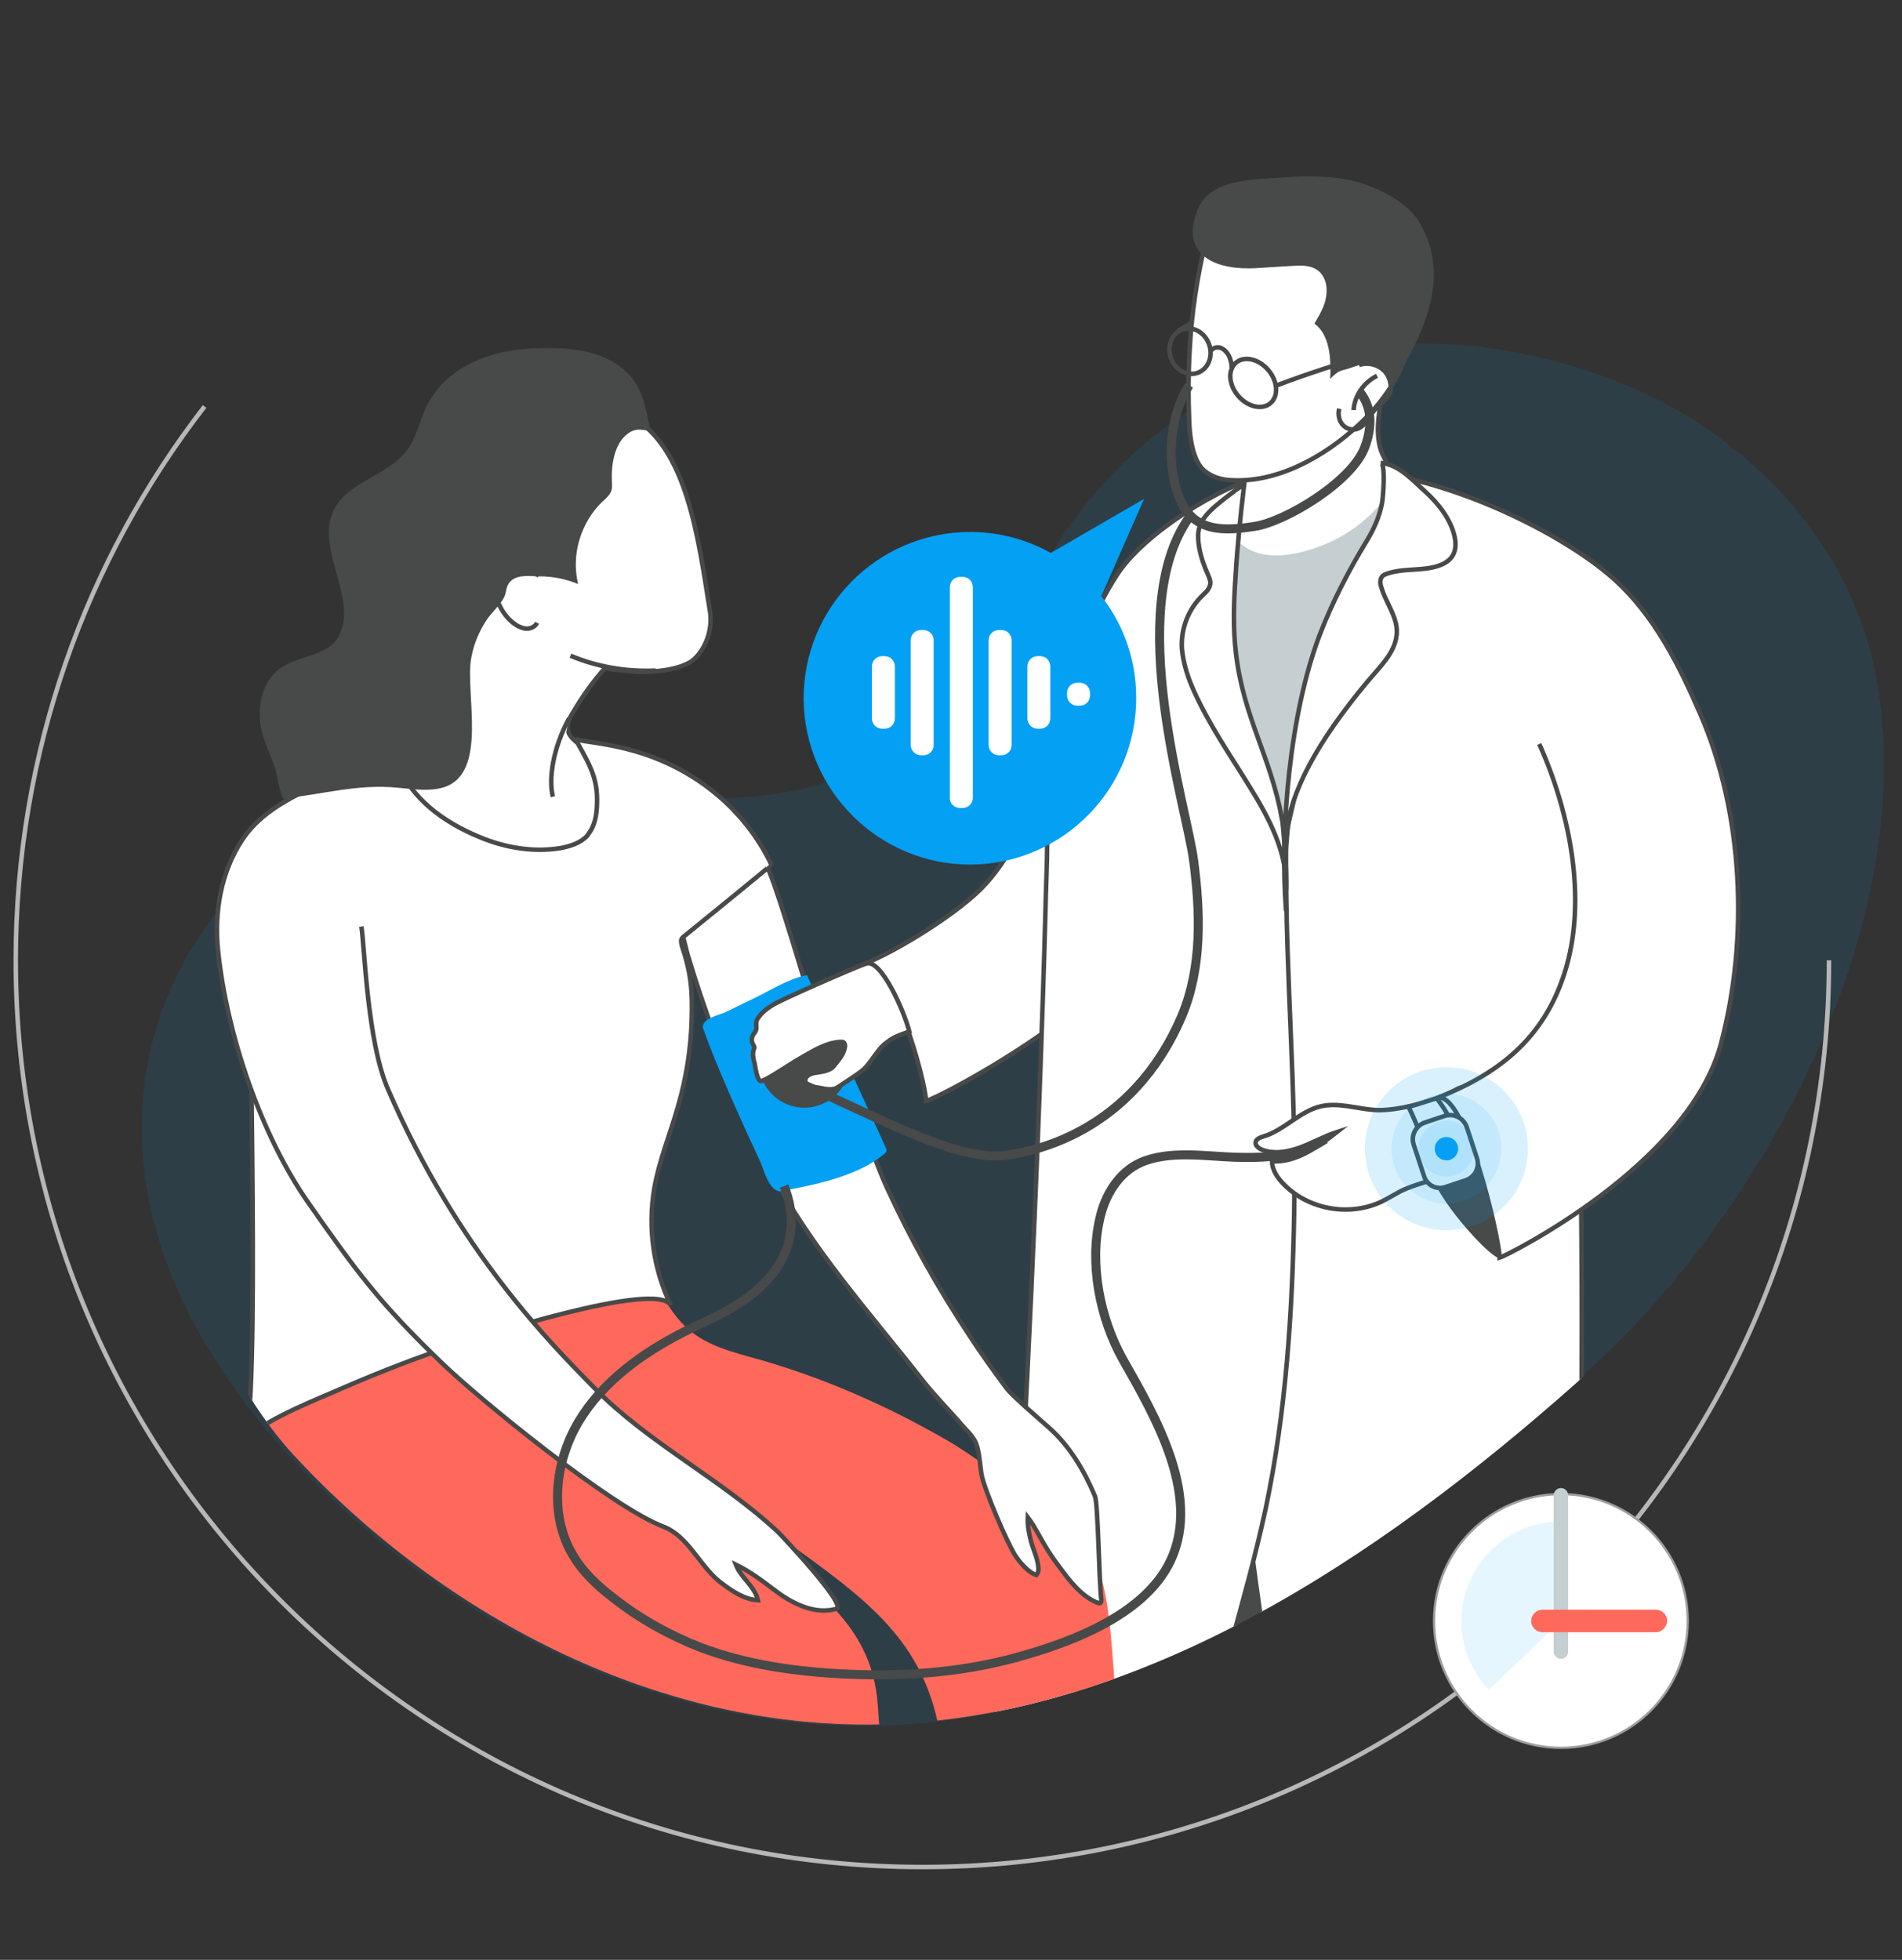 <?xml version="1.0" encoding="utf-8"?>
<!-- Generator: Adobe Illustrator 24.1.2, SVG Export Plug-In . SVG Version: 6.00 Build 0)  -->
<svg version="1.1" xmlns="http://www.w3.org/2000/svg" xmlns:xlink="http://www.w3.org/1999/xlink" x="0px" y="0px"
	 viewBox="0 0 422.1 434.9" style="enable-background:new 0 0 422.1 434.9;" xml:space="preserve">
<rect x="0" y="0" width="422.1" height="434.9" fill="#333333" stroke="none"/>
<style type="text/css">
	.st0{opacity:0.1;fill:#04A0F4;}
	.st1{clip-path:url(#SVGID_2_);}
	.st2{fill:#FFFFFF;stroke:#484949;stroke-miterlimit:10;}
	.st3{fill:#484949;}
	.st4{fill:#FF695B;}
	.st5{fill:none;stroke:#484949;stroke-miterlimit:10;}
	.st6{fill:#04A0F4;}
	.st7{fill:none;stroke:#484949;stroke-width:2;stroke-miterlimit:10;}
	.st8{fill:#C5CED1;}
	.st9{opacity:0.15;fill:#05A0F4;}
	.st10{opacity:0.1;fill:#05A0F4;}
	.st11{fill:#05A0F4;}
	.st12{fill:#FFFFFF;}
	.st13{fill:none;stroke:#B7B7B7;stroke-miterlimit:10;}
	.st14{fill:#FFFFFF;stroke:#9E9E9E;stroke-miterlimit:10;}
	.st15{opacity:0.1;fill:#04A0F4;enable-background:new    ;}
</style>
<g id="Layer_4">
	<path class="st0" d="M408.8,128.4c-10.3-19.8-28.8-35.5-49.8-43.7c-48.2-18.8-97.8-6.3-125.3,37.4c-11.1,17.6-21.7,36.9-39.9,47
		c-33.2,18.4-76-1.8-112.2,9.5c-27.4,8.6-47.1,35.6-49.8,64.1c-3.9,40.6,24.3,76.7,54.2,100.7c31.1,25,70.4,41.1,110.6,39.5
		c59.6-2.3,113.6-40.7,156.1-79c39.7-35.8,74.7-101.9,63.2-156C414.4,141.1,412,134.6,408.8,128.4z"/>
</g>
<g id="Layer_1">
	<g>
		<g>
			<defs>
				<path id="SVGID_1_" d="M420.9,122.1c-5.3-48.8-15.5-106.7-59-131.3c-11.6-6.6-25.1-9.1-38.5-10.2c-25.2-2-51.2,1.1-74.2,11.7
					c-19,8.7-35.4,22.3-53.7,32.3c-28.2,15.3-60.2,21.9-92.1,25.5C81.4,52.5,57.8,54.2,40,67.5C23.9,79.7,10.5,98.8,10.2,119
					c-1.6,92,30.2,177.1,54.8,203.7c33.9,36.7,82.5,61.8,132.4,59.9c59.6-2.3,113.6-40.7,156.1-79
					C367.9,290.6,431.7,221.4,420.9,122.1z"/>
			</defs>
			<clipPath id="SVGID_2_">
				<use xlink:href="#SVGID_1_"  style="overflow:visible;"/>
			</clipPath>
			<g class="st1">
				<path class="st2" d="M238.4,149.8c2-8.2,6.7-15.6,12.5-21.7c2-2.2,4.3-4.2,7.2-5.2c2.8-1,6.2-0.7,8.3,1.4
					c2.4,2.4,2.5,6.1,2.4,9.5c-0.3,13.1-0.7,26.4-3.4,39.3c-1.3,6.5-3.2,12.8-5.9,18.9c-2.2,5-3.9,9.8-5.9,14.8
					c-6.8,16.6-45.2,36.9-48.1,37.5c0-4.1-7.8-32.7-14-30.3c7.4-2.8,21.8-11.8,27.1-17.7C222,192.6,230.5,182.2,238.4,149.8z"/>
				<path class="st3" d="M352.8,412.8c-0.3,0.3-0.7,0.6-1.3,0.9c-12.8,5.5-28.3,6.7-42.2,6.6c-22.5-0.2-45.2-6.1-67.4-2.3
					c-6,1-11.9,2.8-17.9,3.6c-1.3,0.2-2.6,0.3-3.8-0.1c-2.1-0.7-3.5-2.9-3.8-5.1c-0.3-2.2,0.1-4.4,0.6-6.6c1.3-6.2,8.4-7.3,14.4-9.5
					s12.2-3.9,17.1-7.9c3.2-2.6,5.7-6,7.8-9.6c3-4.9,5.4-10.2,7.2-15.7c2.2-6.7,4.3-14.5,10.7-17.4c4.3-1.9,9.2-0.9,13.7,0.4
					c14.9,4.3,28.8,11.7,40.8,21.4c5.5,4.4,10.6,9.5,13.8,15.8c2.6,5.1,3.5,10.8,5.6,16.1C349.2,406,354.8,410.3,352.8,412.8z"/>
				<path class="st2" d="M350.3,235.8c1.5,52,0.2,104,0.4,156c0,5.8,0,11.6,0.1,17.3c-5.8-3.5-11.7-7-17.8-10.1
					c-5.5-2.8-12.3-4.2-18.4-5.6c-9.5-2.2-21.4-2.8-30.3-6.5c-3.5-19.8-6.3-39.7-8.6-59.7c-2.1-18.4-5.6-37.9-5.4-56.3
					c0.3-30.1,1.5-60.3,3.1-90.3c0.4-7.4,0.8-14.8,1.9-22.2c0.8-5,1.8-9.9,3.5-14.7c1.5-4.4,3.5-8.5,5.9-12.5c1.8-3,3.9-5.9,6.7-8.1
					c5.1-4.2,12.3-5.6,18.6-3.8c3.3,1,6.3,2.7,9.1,4.6c5,3.4,9.5,7.2,14.1,11.1c3.2,2.7,6.5,5.5,9.2,8.7c2.5,2.9,4.6,6.1,6.7,9.3
					c1,1.6,2.1,3.2,3.1,4.7c0.3,0.4,0.5,0.8,0.5,1.3s-0.5,0.9-0.9,0.7"/>
				<path class="st3" d="M292.9,249.7c0.5-0.2,1-0.4,1.5-0.7c0.4-0.2,0.6-0.5,1.1-0.5c0.8,0,1.6,0,2.4,0.1c0.3,0,0.5,0.1,0.8,0.2
					c0.4,0,0.8-0.1,1.2-0.1c0.7,0,1.4,0.2,1.8,0.8c0.4,0.6,0.1,1.4-0.3,2.1c-0.8,1.4-2.1,2.4-3.4,3.4c-0.9,0.7-1.9,1.3-2.9,1.9
					c-1.5,0.9-2.9,1.9-4.4,2.8c-0.3,0.2-0.7,0.4-1.1,0.5c-0.5,0.1-1,0.1-1.5,0c-1.4-0.2-2.8-0.4-4.1-0.7c-0.3-0.1-0.6-0.1-0.9-0.3
					c-0.7-0.4-0.9-1.4-1-2.2c-0.1-0.6-0.1-1.1-0.2-1.7c0-0.3-0.1-0.6,0.1-0.8c0.1-0.2,0.3-0.3,0.5-0.5
					C285.7,252.1,289.4,251.1,292.9,249.7z"/>
				<path class="st3" d="M332.8,279.1c-1.4,0.7-12.8-11.6-15-18l9.9-3.5c0,0,2.5,8.6,3.2,11.5C331.5,271.5,332.8,279.1,332.8,279.1z
					"/>
				<path class="st2" d="M223.6,361.4c-2.9,16.2-6,31.8-5.7,48.2c10.4-5.9,21.1-11,32.1-15.4c5.4-2.2,11.1-4.2,16.9-3.8
					c1-8.5,3.9-17,6.2-25.3c2.8-10.1,5.6-20.2,7.8-30.4c4.5-21.4,5.9-43.4,6.3-65.3c0.5-29-1.9-51.3-1.8-80.2c0-4.1,1.7-14.8,1-18.8
					c-0.9-5.2-2.9-10.1-4.1-15.2c-0.9-3.8-1.4-7.6-1.9-11.4c-1.7-12.7-0.6-25.8,0.9-38.5c-10.5,2.4-27.4,13.1-33.3,22.1
					c-9.9,15.2-15.6,37.3-15.6,58.9c0,5.4-0.3,10.9-0.4,16.3c-0.3,11.5-0.7,23-1.1,34.5c-0.8,22.5-1.8,45.1-2.9,67.6
					c-0.8,16.1-1.6,32.2-3.1,48.2C224.4,355.6,224.1,358.5,223.6,361.4z"/>
				<path class="st2" d="M328.3,259.3c-3.8,0.6-14.2,3.3-17.6,5.1c-1.3,0.7-2.6,1.5-4,2.2c-7.1,3.4-16.1,1.9-21.7-3.7
					c-1.4-1.4-2.7-3.2-2.7-5.2c5.4,0.3,10.2-3.2,14.4-6.5c-2.8,0.9-5.4,2.4-8.1,3.4c-2.7,1-5.9,1.6-8.6,0.5c-0.7-0.3-1.6-1-1.3-1.8
					c0.2-0.6,1-0.9,1.6-1.1c4.6-1.3,8.1-5.6,12.8-6.7c3.9-0.9,7.9,0.5,11.8,0.8c4.9,0.4,13.9-2,18.4-4.6c1.5-0.9,3.9-0.4,5.5,0.4
					c1.6,0.8,2.7,2.2,3.6,3.7c1.4,2.5,2.2,5.5,1.5,8.3C333.3,256.9,331.2,258.9,328.3,259.3z"/>
				<path class="st2" d="M290.4,104.4c1.3-0.1,2.5-0.2,3.7-0.2c22.1-1,51.7,13.1,64.3,24.5c8.8,8,14.3,19,19,29.9
					c9.4,21.7,10.8,49.4,4.5,73.1c-7.3,27.1-47.9,47.1-49.1,47.4c0-4.1-7.7-37.8-14-35.4c13.1-5.1,22.9-12.5,27.8-26
					c6.1-16.6,2-37-5-52.6"/>
				<path class="st2" d="M103.1,148c-0.4,1-0.7,2.1-1.1,3.1c-2.7,7.4-8.1,13.9-15,17.7c-5.6,3.1-12,4.6-17.7,7.5
					c-7.1,3.6-9.6,8.3-10.2,16.3c-0.3,3.5-0.1,7.1,1.2,10.4c2.1,5.3,6.8,9,11.7,11.9c18.5,10.9,41.2,12.4,62.3,9.1
					c4.1-0.6,8.4-1.5,11.7-4.1c5.8-4.5,6.8-12.8,6.7-20.1c-0.1-6.8-0.8-13.7-3.6-19.8c-2-4.3-3.7-4.8-7.6-6.6
					c-4.6-2.1-8.9-5.2-12.9-8.2c-1.2-0.9-2.4-1.9-2.6-3.3c-0.2-1.3,0.4-2.6,1.1-3.7c2.1-3.6,4.5-7,7.3-10.1c-0.5,0.5,8.4,1.1,8.9,1
					c3.5-0.2,7-0.5,10.1-2.3c3.3-2.5,4.9-7.4,4.1-11.5c-2.5-15.6-5-35.9-17.3-42.8c-7.4-3.3-16.5-1.6-24.7-1.6
					c-6.6,0.8-13.2,2.5-17.3,8.2c-4.1,4.9-6.6,11.5-5.8,18.1c0.8,5.8,3.3,9.9,8.2,14C106,136.3,105.2,141.8,103.1,148z"/>
				<path class="st2" d="M119.2,138.2c-0.4,0.8-1.3,1.3-2.3,1.3c-0.7,0-1.4-0.3-2-0.6c-2.8-1.6-4.6-4.8-5.1-8
					c-0.2-1.3-0.2-2.7,0.4-3.9c0.6-1.2,1.8-2.1,3.1-2.1c0.6,0,1.1,0.2,1.6,0.5c1.6,0.7,3.2,1.5,4.7,2.3"/>
				<path class="st4" d="M130.1,242.3c3.1,1.7,5.7,4.3,7.2,7.5c2.4,5,2.2,10.8,2.8,16.3c0.9,8.4,3.8,16.6,8.3,23.7
					c4.8,7.5,10.4,9.2,18.7,11.5c14.9,4.1,29.3,10.4,42.7,18.1c6.2,3.5,12.1,8.6,18.5,11.3c6.5,2.7,11.1,6.8,14,13.4
					c2.8,6.2,3.7,13,4.3,19.7c0.8,9,1.3,17.9,1.3,26.9c0,8.4-1.4,16.4-1.9,24.8c-0.9,15.8,0,31.6,2.5,47.2
					c1.5,9.4,3.1,19.2,5.3,28.4c2.4,10,5.6,20.1,4.8,30.5c-0.1,0.7-0.1,1.4-0.6,2c-0.5,0.5-1.2,0.8-1.9,0.8
					c-4.9,0.4-8.3-4.7-10.4-9.1c-5.4-10.9-12.3-20.8-16.7-32.1c-4.8-12.2-8.3-24.8-11.7-37.5c-2.3-8.3-4.5-16.6-5.7-25.1
					c-1.6-11.5-1.1-23.2-2.8-34.6c-3.1-20.6-14.9-29.8-30.8-41.4c-14.8-10.8-31.5-19.8-49.8-22.4c5.1,9.5,15.2,15.3,25.2,19.4
					c9.5,3.9,23.3,6.5,30.5,14c6.5,6.7,10.2,13.3,10.9,22.7c0.4,5.9,0.8,11.8,1.3,17.7c0.4,5.8,0.8,11.7,2.2,17.4
					c2.1,9.1,6.9,18,5.8,27.5c-1.1,9.8-2.2,19.6-2.8,29.4c-1.3,19.7-0.5,39.6,4.4,58.8c0.8,3.3,1.6,7.2-0.7,9.7
					c-5.2-0.6-8.5-5.8-11-10.5c-3.8-7-7.5-14.1-11.3-21.1c-3.3-6.1-6.6-12.4-7.5-19.2c-1.2-8.7,1.4-17.4,2.6-26
					c1.5-10.7,0.9-21.7-2.4-32c-8.7-27.1-27.9-45.1-55.3-51.7c-17.8-4.3-39.6-3.5-53.6-16.9C48.3,344,55.2,314.6,60,293
					c1.2-5.3,3.9-8.7,7.8-12.5c3.9-3.7,8.5-6.6,13-9.6c8.4-5.7,16.3-12.1,23.7-19.1c6.6-6.3,11.3-13.8,21.7-11.1
					C127.6,241.1,128.9,241.6,130.1,242.3z"/>
				<path class="st2" d="M171,259.6c-5-10-9.1-20.4-12.8-30.9c-1.9-5.3-3.7-10.5-5.3-15.9c-0.7-2.1-1-4.3-1.8-6.3
					c-0.9-2.3-2-4.6-1.6-7.2c0.5-3.6,3.9-6,7-7.8c2.6-1.5,5.8-2.9,8.6-1.8c1.8,0.7,2.9-1.5,4,0.2c3.1,4.9,10.1,31.1,12.4,36.7
					c2.7,6.7,5.6,13.4,8.6,20c2.6,5.7,4.2,11.5,6.8,17.1c5.2,11.3,11.3,22.2,18.2,32.6c2.6,4,5.4,7.9,8.3,11.8
					c1.3,1.7,7.7,7.2,9.4,8.7c4.6,4.1,7.8,9.5,10.2,15.2c0.7,1.8,0.9,18.9,1.4,22.9c0,0.3,0,0.7-0.2,0.8c-0.1,0.1-0.3,0-0.5,0
					c-3.6-1.3-6.4-5-8.6-8c-1.7-2.2-3.2-4.6-4.5-7c-0.8-1.4-1.5-2.7-2.5-4c-0.1,2,0.3,3.8,0.8,5.7c0.5,1.7,1.3,3.3,1.5,5.1
					c0.1,0.7,0.1,1.4-0.4,2c-1.7-0.5-3.6-2.7-4.6-4.2c-1.8-2.7-7-14.8-7.6-18.2c-0.3-2-0.4-4-0.9-5.9c-0.5-2-1.7-3.1-3.1-4.6
					c-2.9-3.4-6.1-6.6-8.9-10.1C193.5,291.9,179.3,276.2,171,259.6z"/>
				<path class="st2" d="M131.1,184.3c1.2-2,1.4-4.5,1.4-6.9c0-5.6-2.4-8.9-4.9-13.6c0.8,1.5,17.9,0,33.2,14
					c4.3,4,7.9,8.8,10.4,14.1c0,0.1-17.9,14.7-19.3,15.8c-0.3,0.2-0.6,0.5-0.7,0.8c-0.1,0.4,0,0.8,0.1,1.3
					c2.1,6.2,2.4,10.2,2.2,16.6c-0.2,6.4-1.2,12.8-3,19c-1.7,6.1-4.2,12-5.3,18.3c-1.5,8.8-0.2,18,3.7,26
					c-2.9-5.9-43.6,7.4-48.3,8.9c-8,2.6-15.9,5.7-23.6,9c-6.8,3-16.4,6.6-22.2,11.3c2.9-21.5-0.1-101.2,1.1-122.4
					c0.2-4.4,0.8-8.8,2.8-12.7c5.5-10.8,17.8-12.8,28.4-15.2c0.1,0,0.3-0.1,0.5,0c0.2,0.1,0.3,0.3,0.4,0.5
					c3.3,8.2,10.4,13.3,18.3,16.6c5.7,2.4,12,3.5,18.1,2.5c2.1-0.4,4.3-1.1,5.8-2.6C130.6,185.1,130.8,184.7,131.1,184.3z"/>
				<path class="st5" d="M145.5,148.8c-6.4,0.3-13-0.8-18.9-3.3"/>
				<path class="st6" d="M156.6,226.6c-0.5,0.5-0.8,1.1-0.5,1.8c2.4,6.6,5.2,13.1,8.1,19.5c1.4,3.2,2.9,6.4,4.4,9.6
					c0.9,1.9,1.8,6.1,4.1,6.8c0.3,0.1,0.6,0,0.9,0c4.4-0.9,8.8-1.7,13.1-3.2c3.5-1.2,6.7-2.7,9.5-5c0.2-0.2,0.4-0.3,0.5-0.6
					c0.1-0.3,0-0.7-0.2-1c-5-10.9-10-21.9-15-32.8c-0.8-1.8-1.6-3.5-2.4-5.3c-4,0.7-8,3.3-11.5,5c-2.3,1.1-4.5,2.2-6.8,3.3
					C159.7,225.1,157.6,225.7,156.6,226.6z"/>
				<circle class="st3" cx="178.5" cy="235.7" r="10.1"/>
				<path class="st2" d="M80.2,205.6c0.7,4.4,1.3,25.6,5.9,36.1c15.6,36.1,36.4,56.7,45.9,66.4c12,12.2,28.2,20.2,40.7,31.9
					c1.1,1.1,15.4,16.3,12.9,17c-4.5,1.3-9.3-0.9-13.1-3.7c-3.1-2.3-5.7-4.4-9.2-6.1c1.1,2.9,4.2,4.8,4.9,7.9
					c-3.2-0.2-6-2.2-8.6-4.2c-4.5-3.7-6.9-10-12.3-12.1c-11.5-4.3-41.2-28.5-49.5-36.6c-13.4-12.9-18.6-19.9-29.3-35.2
					c-10.5-14.9-18.2-37.5-20.1-56c-0.9-8.5,0.6-17.5,5.4-24.7c5.1-7.6,13.6-10.4,21.4-14.6c3.5-1.9,9.5-0.7,13.5-0.9"/>
				<path class="st2" d="M192.3,213.8c3.2-1,8.3,10.4,9.5,15.1c-3.2,1.1-3.8,1.5-5,2.4c-2.3,1.6-3.6,5-5.9,6.6
					c-0.5,0.4-4.8,3.3-5.4,3.6c-1.6,0.6-3.3-0.2-5-0.3c-2.3-0.3-2.4-2.4-0.2-3c1.6-0.4,3.7-0.3,4.8-1.7c1-1.3,2.1-2.4,2.4-4.1
					c0.1-0.4,0-0.9-0.3-1.1c-0.2-0.1-0.4-0.1-0.6-0.1c-3.1,0.1-6,1.9-8.6,3.4c-2.9,1.6-5.5,3.6-8.5,5.1c-0.2,0.1-0.5,0.2-0.7,0.2
					c-0.8-0.2-1.2-3.2-1.3-3.8c-0.3-1.1-0.6-2.2-0.2-3.3c0.1-0.1,0.1-0.3,0.1-0.4c0-0.2-0.1-0.3-0.2-0.5c-0.4-0.6-0.5-1.5-0.1-2.2
					c0.2-0.3,0.4-0.6,0.6-0.9c0.4-0.9-0.2-1.7,0.4-2.7c0.9-1.4,2.2-2.4,3.6-3.2C173,222,190,214.5,192.3,213.8z"/>
				<path class="st7" d="M294.1,252.8c-5.7,3.8-13,4.2-19.9,4c-6.6-0.2-14.8-1.6-21.1,1.2c-4.9,2.2-7.9,7.3-9,12.3
					c-2.4,10.1,0,22.2,5,31.2c7.3,12.9,18.3,31.4,9.9,46.3c-5.9,10.4-20,16.1-31,19.3c-12.9,3.9-26.5,5-39.9,4.4
					c-11.1-0.5-22.3-2-32.8-6c-6.9-2.7-13.5-6.4-19.3-11c-3.4-2.6-6.6-5.6-8.8-9.3c-5.4-8.9-4.1-20.8,1.2-29.7
					c5.3-8.9,14.2-15.3,23.5-20c5-2.5,10.3-4.6,14.7-8.1c7.9-6.2,11.3-14.4,7.4-24.2"/>
				<path class="st2" d="M306.9,87.2c0.2-1,0.4-2.1-0.1-2.9c-0.5-0.7-1.6-0.9-2.5-1c-7.5-0.6-14.8,3.1-21.1,7.3
					c-1.8,1.2-3.5,2.5-4.6,4.3c-1.1,1.7-1.4,3.8-1.7,5.8c-1.3,9-2.2,18.1-2.8,27.2c-0.4,5.7-0.6,11.5,0.1,17.2
					c1.7,14.2,8.5,27.1,11,40.9c1.2-5.5,2.8-11.2,3.4-16.8c0.6-5.3,1.8-10.7,3.3-15.8c3-10.4,7.6-20.3,13.7-29.3
					c2.5-3.7,5.3-7.4,5.7-11.8c0.5-4.7-2.2-7-4.1-10.7C304.9,97.5,305.9,91.7,306.9,87.2z"/>
				<path class="st8" d="M275.9,121.1c0.4,0.3,0.9,0.6,1.3,0.8c4.8,2.6,11.5,1,16.3-0.9c5.1-2,9.7-5.3,13.2-9.6
					c0.9-1.1,3.1,0.5,3.3,1.9c0.2,1.4-0.7,2.7-1.5,3.9c-6.9,10.9-7.6,24.6-12.5,36.6c-2,4.8-4.6,9.3-6.5,14.2
					c-2.5,6.6-3.6,13.7-4.6,20.7c-0.8-3.1-1.9-6.2-3.1-9.2c-4.4-10.6-11.6-20.5-12.5-32c0-5.2,0.4-10.1,1-15.3
					c0.3-2.4,0.1-4.8,0.3-7.2c0.2-2.1,1.5-4.4,2.3-6.4C273.8,119.5,274.8,120.3,275.9,121.1z"/>
				<path class="st2" d="M267,132c0.8-0.7,1.6-1.6,1.6-2.7c0-0.5-0.2-1-0.4-1.5c-1.2-2.7-2.2-5.5-2.3-8.5c-0.1-3,1.4-4.8,3.6-6.8
					c1.5-1.3,3.2-2.6,4.8-3.8c0.4-0.3,1.1-0.7,1.8-1.1c-0.8,6.7-1.5,13.5-1.9,20.3c-0.4,5.7-0.6,11.5,0.1,17.2
					c1.7,14.2,7.7,22.8,10.2,36.6c0.1-0.4,1.2,11.9,0.9,15.8c0.4-8.2-3.9-16.2-8-22.8c-4.3-7-9.1-13.9-12.5-21.5
					c-1.3-2.9-2.3-6-2.6-9.2C262,139.6,263.7,135.1,267,132z"/>
				<path class="st2" d="M272.4,106.5c10.7,1,21.6-5.2,29.1-12.2c5.2-4.8,9.2-10.5,11.1-17.3c1-3.5,2.6-6.8,3.3-10.5
					c0.7-3.7,0.8-7.5,0.3-11.3c-0.2-1.9-0.6-3.7-1.5-5.4c-1.4-2.5-3.8-4.3-6.4-5.6c-6.5-3.3-13.9-4.3-21.2-4
					c-6.9,0.2-14.7,2.2-17.9,8.3c-0.7,1.4-1.2,3-1.5,4.5c-2,8.2-3.3,16.6-3.7,25c-0.3,5.1-0.3,10.1-0.1,15.2
					c0.1,3.3,0.6,8.1,2.8,10.7C268.1,105.4,270.3,106.3,272.4,106.5z"/>
				<path class="st3" d="M311.4,81.4c-0.7,1.3-1.5,2.6-2.3,3.8c0.6-1-3.6-4-4.3-4.3c-1.8-0.7-4.1,0.5-5.9,1c-0.6,0.2-1.4,0.3-2,0.7
					c-0.3,0.2-1.7,1.3-1.7,1.6c0.2-4.5,0-9.8-3.5-12.4c1.1-1.9,2.3-3.8,2.6-6c0.4-2.2-0.2-4.7-2-5.9c-1.6-1.1-3.6-1-5.5-0.9
					c-2.7,0.2-5.3,0.3-8,0.5c-8.2,0.5-17.1-2.3-13.1-12.8c2.3-6.2,10.3-6.8,15.8-7.1c3.7-0.2,7.3-0.6,11-0.4c3.8,0.1,7.7,0.6,11.2,2
					c2.9,1.1,6.2,2.8,8.5,4.9c2.2,2,3.8,4.7,4.8,7.5C320.3,63.2,316.2,73,311.4,81.4z"/>
				<path class="st7" d="M301.7,86.9c2.8,3.4,2.9,7.7,1.2,12.3c-2.9,7.8-17.8,16.6-24.4,17.6c-6.5,1-13.4,1.5-16.6-5.9
					c-2.9-6.8-2.9-17.6,2-25.4"/>
				<path class="st5" d="M304.2,78.7c-6.3,1.7-14.8,4.5-20.8,6.8"/>
				<path class="st5" d="M264.5,71.5c-1,0.7-2,1.4-3.1,1.9"/>
				<path class="st5" d="M297.2,90.7c-0.3,1.2-0.1,2.6,0.8,3.6c0.8,0.9,2.3,1.3,3.4,0.8c0.9-0.4,1.5-1.1,2-1.9c0.7-1,1.4-2,2.2-2.8
					c0.9-1,2.2-1.8,2.8-3c0.5-1,0.2-2.6-0.2-3.6c-1-2.5-4.2-3.7-6.6-2.8"/>
				<path class="st5" d="M305.6,83.4c-2.9,1.4-5,4.4-5.2,7.6"/>
				<ellipse transform="matrix(0.763 -0.647 0.647 0.763 11.009 199.986)" class="st5" cx="278" cy="85" rx="4.4" ry="5.9"/>
				
					<ellipse transform="matrix(0.945 -0.327 0.327 0.945 -10.99 90.574)" class="st5" cx="264.1" cy="78" rx="4.5" ry="5.1"/>
				<path class="st5" d="M273.3,81.6c0.1-0.9-0.2-1.8-0.6-2.7c-0.4-0.7-1-1.4-1.8-1.7s-1.8,0-2.2,0.7"/>
				<path class="st7" d="M178.8,240.9c16.2,7.1,33.5,16.8,44.2,15.5c6.1-0.8,28.2-4.9,39.3-31c4.5-10.7,4.1-23,2.6-34.4
					c-1.5-11.8-15.6-55.7-1-76.2"/>
				<path class="st2" d="M285.4,202.1c-0.2-2.1-0.2-15,0-17.1c1.1-9.3,6.6-20,18.2-33.9c3.4-4,7.5-7.7,6.1-13.1
					c-0.7-2.6-2.3-4.9-3.1-7.5c-0.3-0.8-0.4-1.7,0-2.4c0.3-0.5,0.9-0.7,1.5-0.9c2.6-0.8,5.3-0.7,8-1c4.6-0.5,7.8-2.3,6.7-7.2
					c-0.9-3.9-3.7-7.4-6.6-10c-2.8-2.5-5.7-5.9-9.8-6.3c1.2,0.1,0.5,8.2,0.3,9c-0.6,3.1-1.9,5.9-3.5,8.5c-4,6.6-7.5,13.4-10.3,20.6
					C286.3,158.1,284,183.7,285.4,202.1z"/>
				<path class="st2" d="M126.3,159.4c-3.6,6.6-4.6,13.5-3.6,17.4"/>
				<path class="st3" d="M144.3,95.2c-1-4.4-1.7-9.3-5.2-12.6c-5.2-5-13.1-5.6-20.3-5.3c-9.8,0.3-20.2,4-24.5,13.6
					c-1.3,3-2,6.3-3.9,8.9c-4.3,6-13.9,7.1-16.6,14c-3.5,8.7,5.8,19.3,1.3,27.5c-2.4,4.3-8.8,4.1-12.9,7c-3.6,2.5-4.9,7.3-4.5,11.7
					c0.4,3.7,2,6.6,3.2,10c0.8,2.4,0.9,4.9,1.9,7.2c8.7-0.9,16.6-3.3,25.5-2.4c3.4,0.3,6.9,0.9,10.2-0.1c10-3.2,4.6-21.1,6.1-28.8
					c0.5-2.9,1.7-5.7,3.3-8.2c1.1-1.7,3.1-3.4,4-5.2c0.6-1.3,0.3-2.6,1.6-3.7c1.7-1.4,4.4-0.9,6.4-0.9c2.9,0,5.7,0.6,8.4,1.7
					c-1.6-6.5,0.6-13.7,5.4-18.3c0.8-0.7,1.7-1.5,2-2.5c0.2-0.6,0.1-1.2,0.1-1.8c-0.2-3.8,0.5-9.2,4.2-11.2c1.7-0.9,2.7-0.2,4.4-0.3
					C144.3,95.4,144.3,95.3,144.3,95.2z"/>
				<path class="st2" d="M312.6,245.6c2.3,4.8,4.5,10.6,5.8,16.4l7.2-1.8c0,0-1.5-10.1-6.8-16.5
					C318.8,243.7,313.6,245.4,312.6,245.6z"/>
				<path class="st2" d="M320.8,263.4l4.5-1.5c2-0.7,3.1-2.8,2.5-4.8l-2.3-7c-0.7-2-2.8-3.1-4.8-2.5l-4.5,1.5
					c-2,0.7-3.1,2.8-2.5,4.8l2.3,7C316.6,263,318.8,264.1,320.8,263.4z"/>
			</g>
		</g>
		<circle class="st9" cx="321" cy="254.9" r="18.1"/>
		<circle class="st10" cx="321" cy="254.9" r="12.2"/>
		<circle class="st11" cx="321" cy="254.9" r="2.6"/>
		<circle class="st10" cx="321" cy="254.9" r="6.2"/>
		<g>
			<g>
				<path class="st6" d="M178.4,157c-1.1-20.3,14.4-37.7,34.8-38.9c7.2-0.4,14.1,1.3,20,4.6l20.7-12l-9.5,21.6
					c4.5,5.7,7.3,12.8,7.7,20.6c1.1,20.3-14.4,37.7-34.8,38.9C197,192.9,179.6,177.3,178.4,157z"/>
				<path class="st12" d="M230.3,161.7h0.5c1.3,0,2.3-1,2.3-2.3v-11.5c0-1.3-1-2.3-2.3-2.3h-0.5c-1.3,0-2.3,1-2.3,2.3v11.5
					C228,160.7,229,161.7,230.3,161.7z"/>
				<path class="st12" d="M239.1,156.6h0.5c1.3,0,2.3-1,2.3-2.3v-0.5c0-1.3-1-2.3-2.3-2.3h-0.5c-1.3,0-2.3,1-2.3,2.3v0.5
					C236.8,155.6,237.8,156.6,239.1,156.6z"/>
				<path class="st12" d="M221.7,167.6h0.5c1.3,0,2.3-1,2.3-2.3v-23.2c0-1.3-1-2.3-2.3-2.3h-0.5c-1.3,0-2.3,1-2.3,2.3v23.2
					C219.4,166.6,220.4,167.6,221.7,167.6z"/>
				<path class="st12" d="M213.1,179.3h0.5c1.3,0,2.3-1,2.3-2.3v-46.7c0-1.3-1-2.3-2.3-2.3h-0.5c-1.3,0-2.3,1-2.3,2.3V177
					C210.7,178.3,211.8,179.3,213.1,179.3z"/>
				<path class="st12" d="M204.4,167.6h0.5c1.3,0,2.3-1,2.3-2.3v-23.2c0-1.3-1-2.3-2.3-2.3h-0.5c-1.3,0-2.3,1-2.3,2.3v23.2
					C202.1,166.6,203.2,167.6,204.4,167.6z"/>
				<path class="st12" d="M195.8,161.7h0.5c1.3,0,2.3-1,2.3-2.3v-11.5c0-1.3-1-2.3-2.3-2.3h-0.5c-1.3,0-2.3,1-2.3,2.3v11.5
					C193.5,160.7,194.5,161.7,195.8,161.7z"/>
			</g>
		</g>
		<path class="st13" d="M45.4,90.2c-26.3,34-41.9,76.6-41.9,122.9c0,111.1,90.1,201.2,201.2,201.2s201.2-90.1,201.2-201.2"/>
	</g>
	<g>
		<circle class="st14" cx="346.4" cy="359.7" r="27.9"/>
		<circle class="st12" cx="346.4" cy="359.7" r="27.9"/>
		<path class="st15" d="M346.4,359.7l-16,15.3c-3.9-4.1-6.1-9.6-6.1-15.3c0-12.1,10-22.1,22.1-22.1c0.1,0,0.2,0,0.3,0L346.4,359.7z"
			/>
		<g>
			<path class="st8" d="M346.4,368.1c-0.8,0-1.6-0.7-1.6-1.6v-34.7c0-0.8,0.7-1.6,1.6-1.6s1.6,0.7,1.6,1.6v34.7
				C348,367.4,347.3,368.1,346.4,368.1z"/>
		</g>
		<g>
			<path class="st4" d="M367.5,362.2h-25.2c-1.3,0-2.5-1.1-2.5-2.5c0-1.3,1.1-2.5,2.5-2.5h25.2c1.3,0,2.5,1.1,2.5,2.5
				C369.9,361,368.8,362.2,367.5,362.2z"/>
		</g>
	</g>
</g>
</svg>
